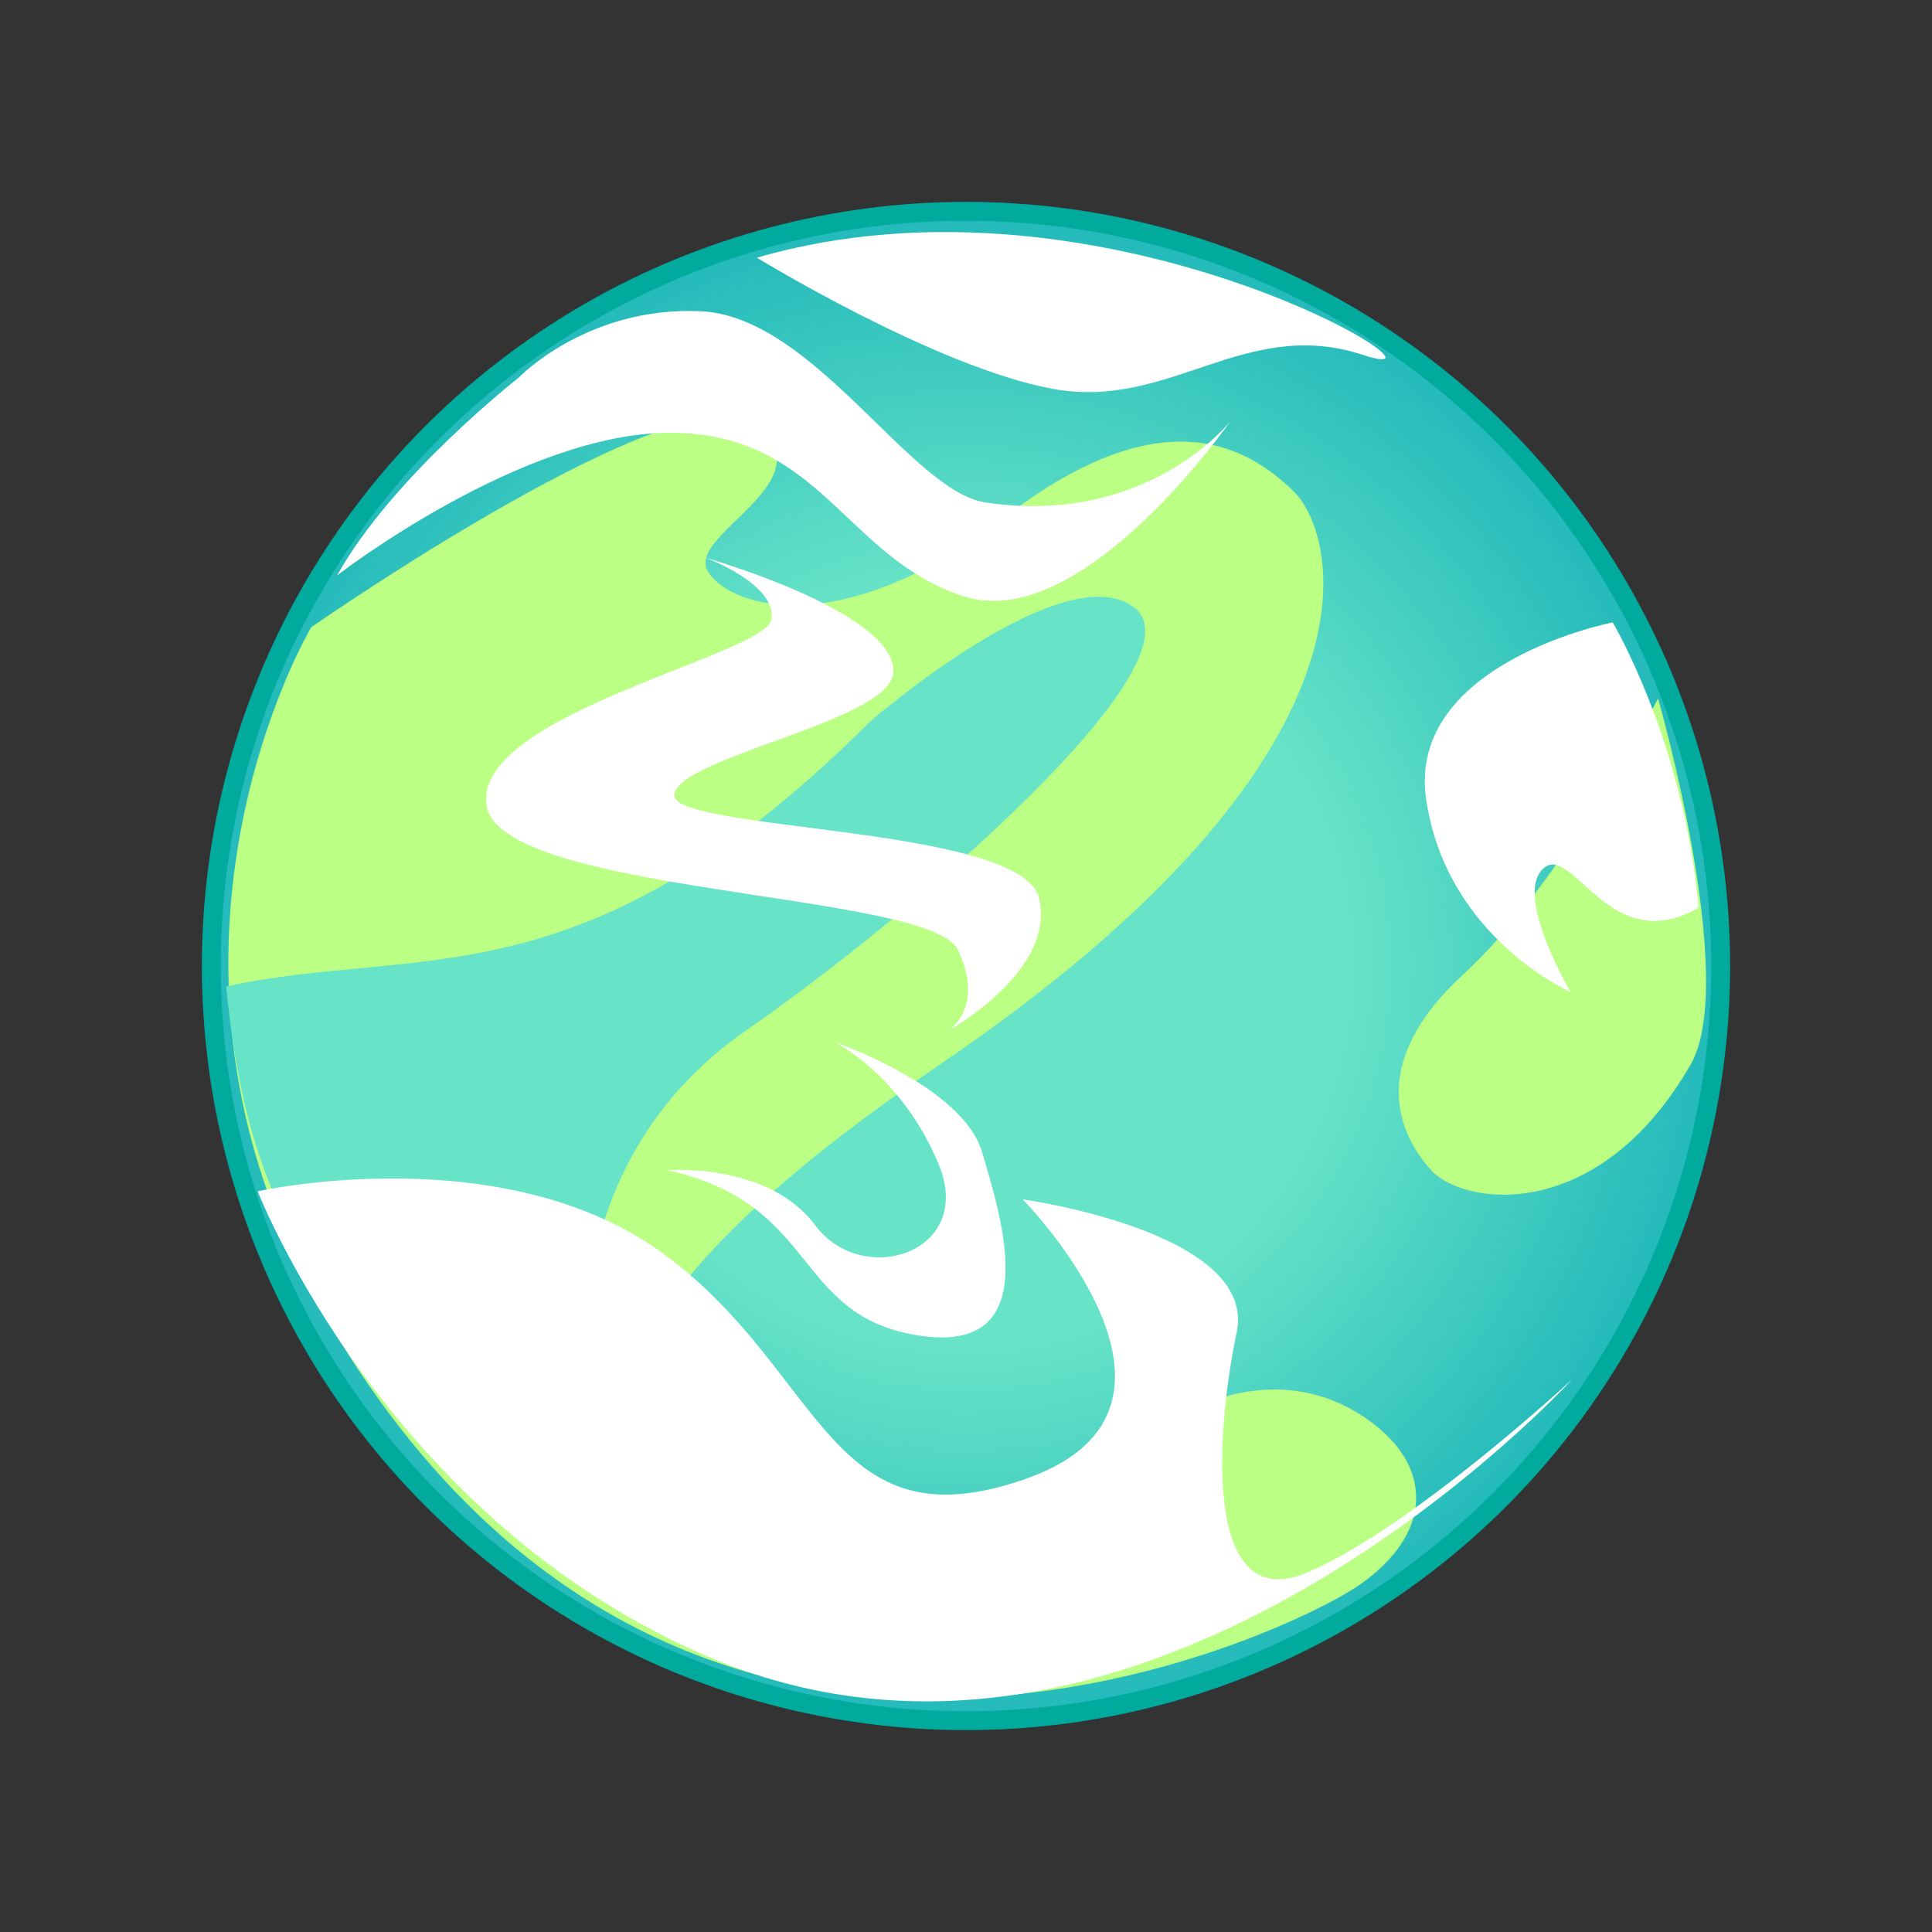 <?xml version="1.0" encoding="UTF-8" standalone="no"?>
<!-- Created with Inkscape (http://www.inkscape.org/) -->

<svg
   width="512"
   height="512"
   viewBox="0 0 512 512"
   version="1.1"
   id="svg1"
   inkscape:version="1.3.2 (091e20e, 2023-11-25, custom)"
   sodipodi:docname="planet_icon.svg"
   inkscape:export-filename="..\..\college documents\dsa group project\planet_icon.png"
   inkscape:export-xdpi="96"
   inkscape:export-ydpi="96"
   xmlns:inkscape="http://www.inkscape.org/namespaces/inkscape"
   xmlns:sodipodi="http://sodipodi.sourceforge.net/DTD/sodipodi-0.dtd"
   xmlns:xlink="http://www.w3.org/1999/xlink"
   xmlns="http://www.w3.org/2000/svg"
   xmlns:svg="http://www.w3.org/2000/svg">
  <rect x="0" y="0" width="512" height="512" fill="#333333" stroke="none"/>
  <sodipodi:namedview
     id="namedview1"
     pagecolor="#ffffff"
     bordercolor="#000000"
     borderopacity="0.25"
     inkscape:showpageshadow="2"
     inkscape:pageopacity="0.0"
     inkscape:pagecheckerboard="0"
     inkscape:deskcolor="#d1d1d1"
     inkscape:document-units="px"
     inkscape:zoom="2.328125"
     inkscape:cx="263.51678"
     inkscape:cy="252.56376"
     inkscape:window-width="2560"
     inkscape:window-height="1388"
     inkscape:window-x="-7"
     inkscape:window-y="-6"
     inkscape:window-maximized="1"
     inkscape:current-layer="layer1" />
  <defs
     id="defs1">
    <linearGradient
       id="linearGradient9"
       inkscape:collect="always">
      <stop
         style="stop-color:#67e3c8;stop-opacity:1;"
         offset="0.5"
         id="stop9" />
      <stop
         style="stop-color:#21b8ba;stop-opacity:1;"
         offset="1"
         id="stop10" />
    </linearGradient>
    <radialGradient
       inkscape:collect="always"
       xlink:href="#linearGradient9"
       id="radialGradient10"
       cx="256"
       cy="256"
       fx="256"
       fy="256"
       r="202.5"
       gradientUnits="userSpaceOnUse" />
  </defs>
  <g
     inkscape:label="Layer 1"
     inkscape:groupmode="layer"
     id="layer1">
    <circle
       style="fill:url(#radialGradient10);stroke:#00aa9d;stroke-width:5;stroke-linecap:round;stroke-linejoin:round;stroke-opacity:1;fill-opacity:1"
       id="path1"
       cx="256"
       cy="256"
       r="200" />
    <path
       style="fill:#bbff84;stroke:#00aa71;stroke-width:15;stroke-linecap:round;stroke-opacity:0;paint-order:stroke markers fill;fill-opacity:1"
       d="m 82.47,166.228 c 0,0 99.221,-69.154 118.121,-53.691 18.899,15.463 -19.329,29.208 -12.886,39.087 6.443,9.879 36.081,18.04 78.604,-14.604 42.523,-32.644 64.859,-18.04 76.456,-6.872 11.597,11.168 27.919,69.154 -93.208,151.624 -121.128,82.47 -76.886,107.812 -60.993,121.987 15.893,14.175 73.45,9.02 109.53,-19.329 36.081,-28.349 60.993,-12.886 70.443,-3.007 9.45,9.879 10.738,24.913 -7.732,38.228 -18.47,13.315 -180.912,91.49 -274.899,-71.302 -55.065,-95.375 -3.436,-182.121 -3.436,-182.121 z"
       id="path2"
       sodipodi:nodetypes="cssssssssssc" />
    <path
       style="fill:#bbff84;fill-opacity:1;stroke:#00aa71;stroke-width:15;stroke-linecap:round;stroke-opacity:0;paint-order:stroke markers fill"
       d="m 439.409,185.128 c 0,0 -25.772,49.396 -51.544,73.02 -25.772,23.624 -17.181,42.523 -8.591,51.973 8.591,9.45 44.268,14.441 68.725,-27.919 12.893,-22.331 -8.591,-97.074 -8.591,-97.074 z"
       id="path3"
       sodipodi:nodetypes="csssc" />
    <path
       style="fill:#67e3c8;fill-opacity:1;stroke:#00aa9d;stroke-width:15;stroke-linecap:round;stroke-opacity:0;paint-order:stroke markers fill"
       d="m 230.658,191.141 c 0,0 51.544,-44.671 70.013,-30.067 18.47,14.604 -58.416,81.181 -103.087,112.107 -44.671,30.926 -42.293,80.166 -42.293,80.166 0,0 -83.3,37.206 -95.336,-91.935 51.544,-11.2 94.891,5.541 170.703,-70.271 z"
       id="path4"
       sodipodi:nodetypes="cssccc" />
    <path
       style="fill:#ffffff;fill-opacity:1;stroke:#00aa9d;stroke-width:15;stroke-linecap:round;stroke-opacity:0;paint-order:stroke markers fill"
       d="m 427.383,164.94 c 0,0 -54.98,10.738 -49.396,47.248 5.584,36.51 38.228,50.685 38.228,50.685 0,0 -15.034,-25.342 -7.302,-32.644 7.732,-7.302 17.611,24.054 41.235,10.309 -3.866,-43.812 -22.765,-75.597 -22.765,-75.597 z"
       id="path5"
       sodipodi:nodetypes="cscscc" />
    <path
       style="fill:#ffffff;fill-opacity:1;stroke:#00aa9d;stroke-width:15;stroke-linecap:round;stroke-opacity:0;paint-order:stroke markers fill"
       d="m 68.295,315.705 c 0,0 65.289,-14.604 107.812,16.752 42.523,31.356 43.383,78.174 96.215,59.275 52.832,-18.899 -1.289,-73.879 -1.289,-73.879 0,0 62.282,8.591 56.698,35.221 -5.584,26.631 -9.02,75.597 18.899,63.57 27.919,-12.027 70.013,-51.114 70.013,-51.114 0,0 -112.037,122.679 -228.081,73.879 C 102.156,403.072 68.295,315.705 68.295,315.705 Z"
       id="path6"
       sodipodi:nodetypes="csscsscsc" />
    <path
       style="fill:#ffffff;fill-opacity:1;stroke:#00aa9d;stroke-width:15;stroke-linecap:round;stroke-opacity:0;paint-order:stroke markers fill"
       d="m 89.342,152.483 c 0,0 49.396,-38.228 88.913,-37.799 39.517,0.43 45.96,33.503 77.315,43.383 31.356,9.879 70.443,-46.389 70.443,-46.389 0,0 -21.906,27.919 -64.859,21.477 -19.891,-2.984 -45.53,-49.396 -75.597,-50.685 -30.067,-1.289 -48.107,17.611 -48.107,17.611 0,0 -33.503,26.201 -48.107,52.403 z"
       id="path7"
       sodipodi:nodetypes="csscsscc" />
    <path
       style="fill:#ffffff;fill-opacity:1;stroke:#00aa9d;stroke-width:15;stroke-linecap:round;stroke-opacity:0;paint-order:stroke markers fill"
       d="m 176.966,310.121 c 0,0 26.631,-2.148 39.087,14.604 12.456,16.752 42.523,7.302 32.644,-16.322 -9.879,-23.624 -27.49,-32.215 -27.49,-32.215 0,0 33.933,11.597 39.087,29.208 5.154,17.611 16.752,53.691 -16.752,48.537 -33.503,-5.154 -26.201,-34.792 -66.577,-43.812 z"
       id="path8" />
    <path
       style="fill:#ffffff;fill-opacity:1;stroke:#00aa9d;stroke-width:15;stroke-linecap:round;stroke-opacity:0;paint-order:stroke markers fill"
       d="m 200.591,68.295 c 0,0 47.678,29.208 78.604,34.792 30.926,5.584 50.685,-19.329 82.04,-9.02 31.356,10.309 -67.436,-52.832 -160.644,-25.772 z"
       id="path9" />
    <path
       style="fill:#ffffff;fill-opacity:1;stroke:#00aa9d;stroke-width:15;stroke-linecap:round;stroke-opacity:0;paint-order:stroke markers fill"
       d="m 186.846,147.758 c 0,0 18.899,6.872 17.611,16.322 -1.289,9.45 -78.174,24.913 -75.597,48.966 2.577,24.054 117.691,23.195 124.993,38.658 7.302,15.463 -2.577,21.477 -2.577,21.477 0,0 28.779,-15.893 24.054,-35.221 -4.725,-19.329 -98.362,-17.611 -96.644,-27.49 1.718,-9.879 56.268,-19.329 57.987,-31.785 1.718,-12.456 -29.638,-24.913 -49.825,-30.926 z"
       id="path10" />
  </g>
</svg>
